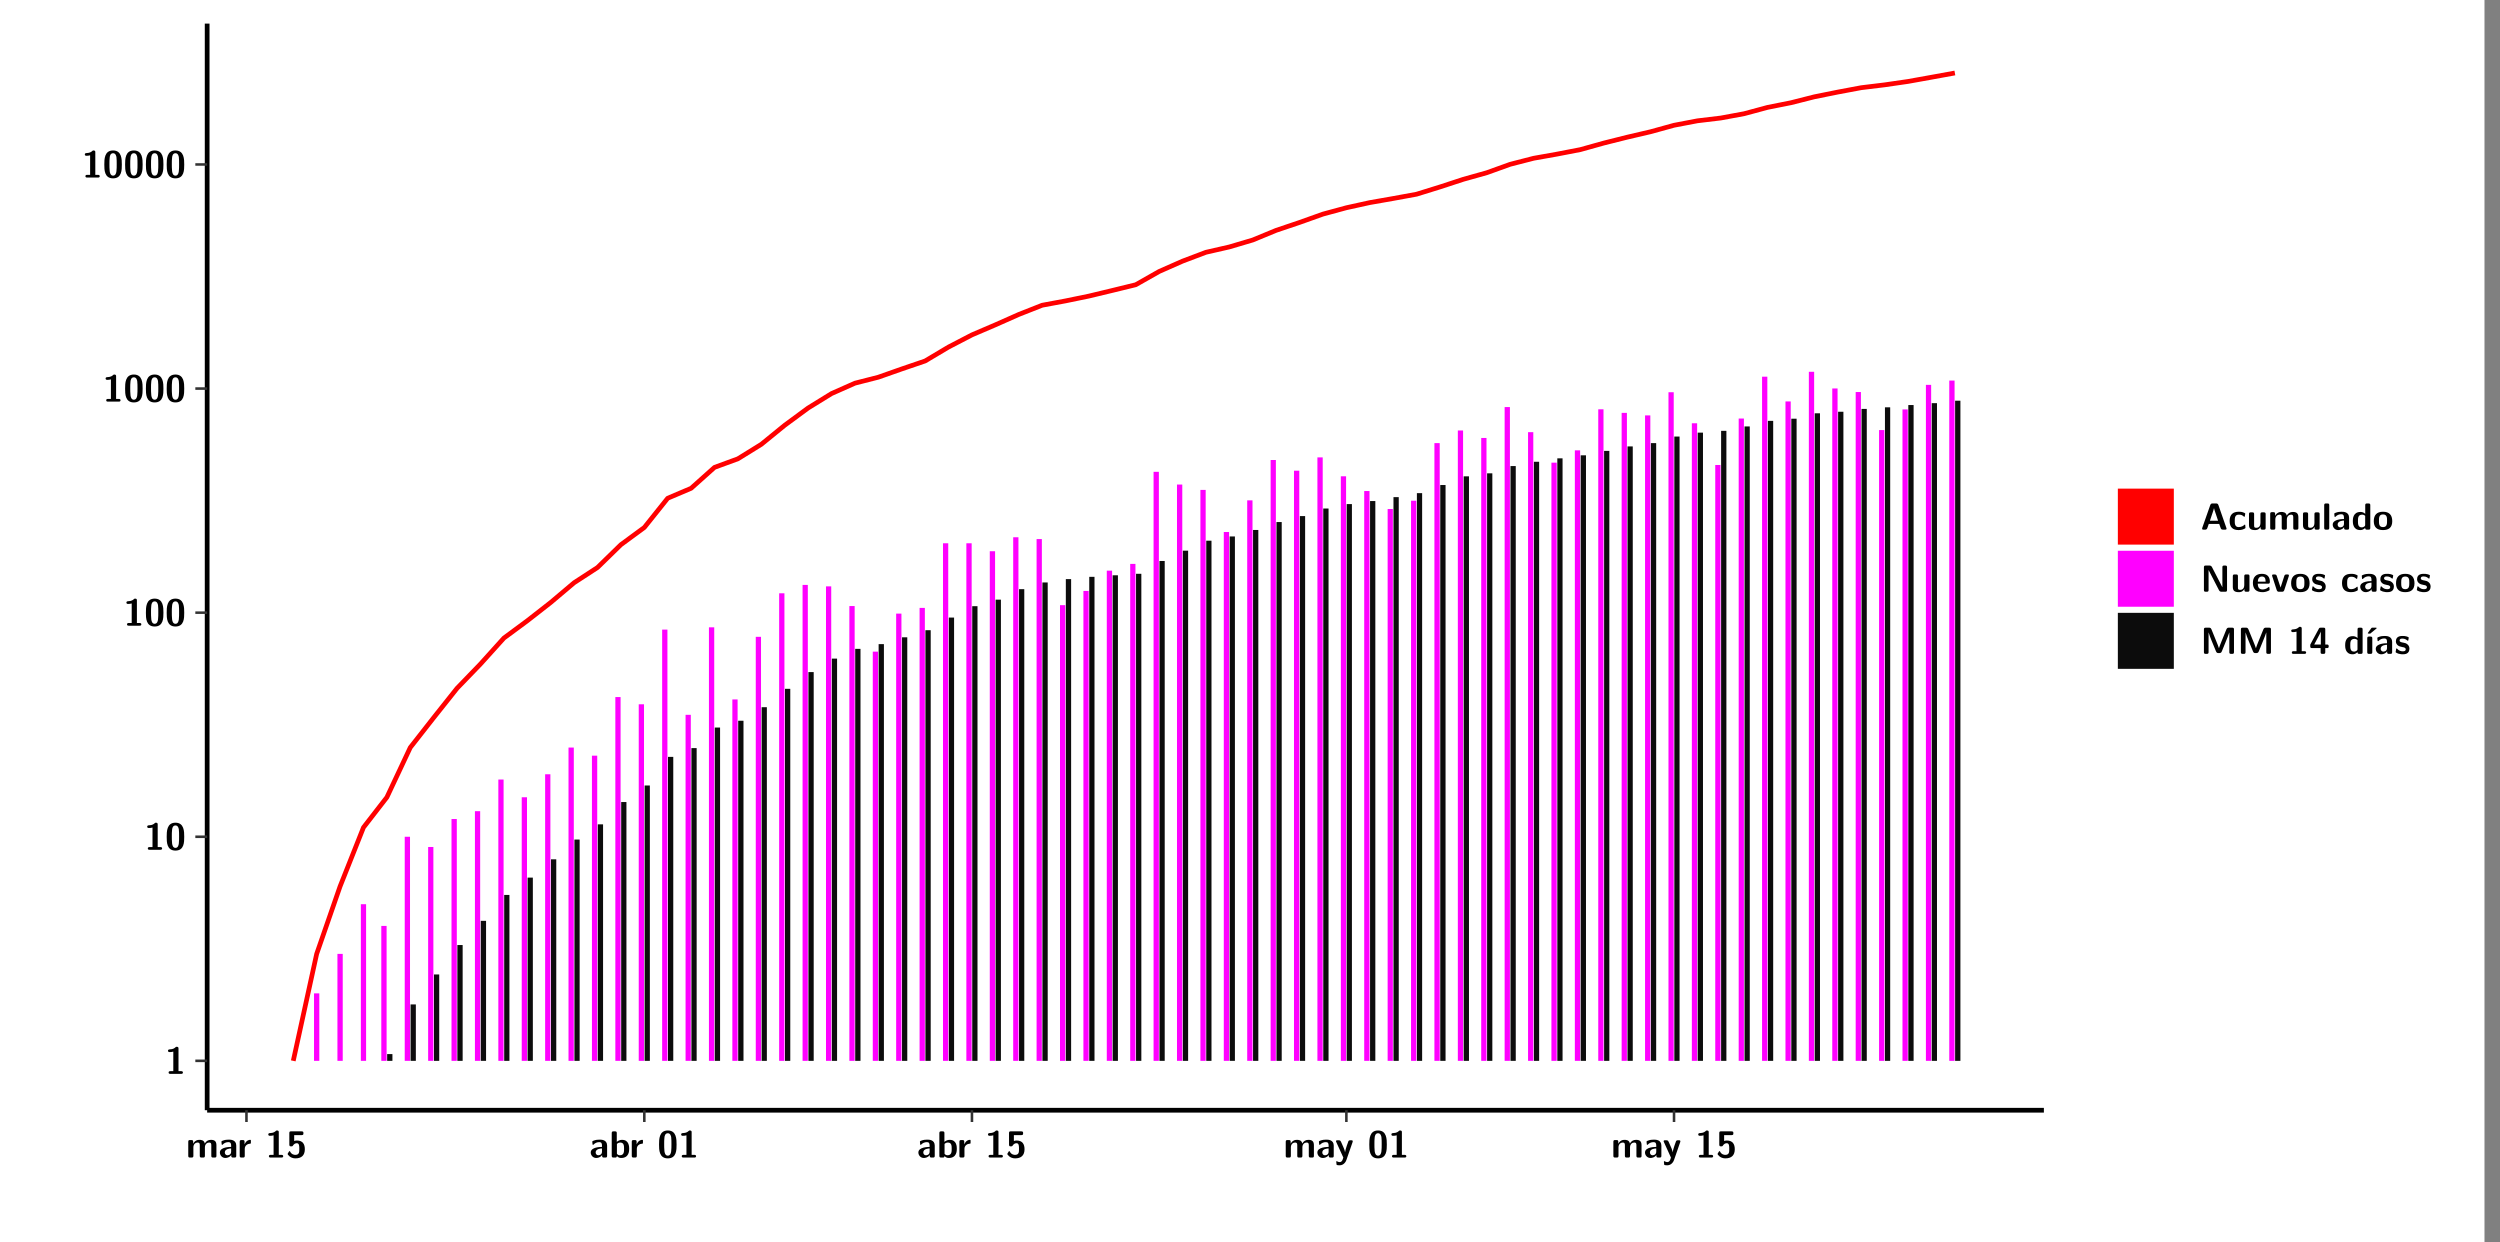 <?xml version="1.0" encoding="UTF-8"?>
<svg xmlns="http://www.w3.org/2000/svg" xmlns:xlink="http://www.w3.org/1999/xlink" width="579.653pt" height="288pt" viewBox="0 0 579.653 288" version="1.1">
<rect x="0" y="0" width="579.653" height="288" fill="#808080" stroke="none"/>
<defs>
<g>
<symbol overflow="visible" id="glyph0-0">
<path style="stroke:none;" d=""/>
</symbol>
<symbol overflow="visible" id="glyph0-1">
<path style="stroke:none;" d="M 3.109 -5.859 C 3.109 -6.016 3.109 -6.281 2.719 -6.281 C 2.547 -6.281 2.516 -6.266 2.406 -6.156 C 2.25 -6.016 1.922 -5.688 1.047 -5.672 C 0.891 -5.672 0.672 -5.609 0.672 -5.359 C 0.672 -5.047 0.969 -5.047 1.094 -5.047 C 1.344 -5.047 1.656 -5.078 1.906 -5.156 L 1.906 -0.625 L 1.234 -0.625 C 1.109 -0.625 0.812 -0.625 0.812 -0.312 C 0.812 0 1.109 0 1.234 0 L 3.719 0 C 3.828 0 4.141 0 4.141 -0.312 C 4.141 -0.625 3.828 -0.625 3.719 -0.625 L 3.109 -0.625 Z M 3.109 -5.859 "/>
</symbol>
<symbol overflow="visible" id="glyph0-2">
<path style="stroke:none;" d="M 4.438 -3 C 4.438 -4.203 4.438 -6.281 2.406 -6.281 C 0.375 -6.281 0.375 -4.219 0.375 -3 C 0.375 -1.812 0.375 0.188 2.406 0.188 C 4.438 0.188 4.438 -1.781 4.438 -3 Z M 2.406 -0.438 C 1.75 -0.438 1.656 -1.25 1.625 -1.484 C 1.562 -1.953 1.562 -2.766 1.562 -3.125 C 1.562 -3.641 1.562 -4.203 1.625 -4.641 C 1.641 -4.875 1.734 -5.641 2.406 -5.641 C 3.047 -5.641 3.156 -4.906 3.188 -4.734 C 3.25 -4.281 3.25 -3.594 3.25 -3.125 C 3.25 -2.625 3.25 -1.953 3.188 -1.469 C 3.156 -1.234 3.062 -0.438 2.406 -0.438 Z M 2.406 -0.438 "/>
</symbol>
<symbol overflow="visible" id="glyph0-3">
<path style="stroke:none;" d="M 7.062 -2.844 C 7.062 -3.75 6.672 -4.109 5.781 -4.109 C 5.156 -4.109 4.688 -3.828 4.359 -3.25 C 4.219 -4.078 3.484 -4.109 3.109 -4.109 C 2.938 -4.109 2.578 -4.109 2.188 -3.828 C 1.906 -3.625 1.734 -3.344 1.672 -3.203 L 1.672 -3.641 C 1.672 -3.922 1.609 -4.062 1.25 -4.062 L 0.953 -4.062 C 0.625 -4.062 0.531 -3.969 0.531 -3.641 L 0.531 -0.422 C 0.531 -0.109 0.625 0 0.953 0 L 1.297 0 C 1.625 0 1.719 -0.109 1.719 -0.422 L 1.719 -2.359 C 1.719 -3.141 2.25 -3.484 2.688 -3.484 C 3.109 -3.484 3.203 -3.297 3.203 -2.828 L 3.203 -0.422 C 3.203 -0.109 3.297 0 3.625 0 L 3.969 0 C 4.297 0 4.391 -0.109 4.391 -0.422 L 4.391 -2.359 C 4.391 -3.141 4.922 -3.484 5.359 -3.484 C 5.781 -3.484 5.875 -3.297 5.875 -2.828 L 5.875 -0.422 C 5.875 -0.109 5.969 0 6.297 0 L 6.641 0 C 6.984 0 7.062 -0.109 7.062 -0.422 Z M 7.062 -2.844 "/>
</symbol>
<symbol overflow="visible" id="glyph0-4">
<path style="stroke:none;" d="M 4.062 -2.766 C 4.062 -4.156 2.734 -4.156 2.297 -4.156 C 1.891 -4.156 1.453 -4.125 0.859 -3.891 C 0.672 -3.797 0.625 -3.781 0.625 -3.688 C 0.625 -3.625 0.688 -3.109 0.688 -3.047 C 0.703 -2.984 0.75 -2.938 0.812 -2.938 C 0.844 -2.938 0.875 -2.969 0.906 -3 C 1.281 -3.391 1.719 -3.578 2.266 -3.578 C 2.734 -3.578 2.875 -3.297 2.875 -2.781 L 2.875 -2.469 C 2.562 -2.469 0.266 -2.453 0.266 -1.172 C 0.266 -0.547 0.766 0.094 1.531 0.094 C 1.828 0.094 2.484 0.016 2.906 -0.594 L 2.906 -0.422 C 2.906 -0.141 2.969 0 3.328 0 L 3.641 0 C 3.984 0 4.062 -0.109 4.062 -0.422 Z M 2.875 -1.344 C 2.875 -0.531 2.047 -0.531 2.016 -0.531 C 1.641 -0.531 1.406 -0.844 1.406 -1.188 C 1.406 -2.047 2.625 -2.109 2.875 -2.109 Z M 2.875 -1.344 "/>
</symbol>
<symbol overflow="visible" id="glyph0-5">
<path style="stroke:none;" d="M 1.703 -2.016 C 1.703 -2.844 2.391 -3.188 2.938 -3.219 C 3.109 -3.234 3.125 -3.234 3.125 -3.469 L 3.125 -3.875 C 3.125 -4.047 3.125 -4.109 2.969 -4.109 C 2.719 -4.109 2.078 -4.031 1.672 -3.078 L 1.656 -3.078 L 1.656 -3.641 C 1.656 -3.922 1.594 -4.062 1.234 -4.062 L 0.953 -4.062 C 0.641 -4.062 0.531 -3.969 0.531 -3.641 L 0.531 -0.422 C 0.531 -0.109 0.625 0 0.953 0 L 1.281 0 C 1.609 0 1.703 -0.109 1.703 -0.422 Z M 1.703 -2.016 "/>
</symbol>
<symbol overflow="visible" id="glyph0-6">
<path style="stroke:none;" d="M 1.859 -5.203 L 3.578 -5.203 C 4 -5.203 4 -5.406 4 -5.641 C 4 -5.875 4 -6.078 3.578 -6.078 L 1.141 -6.078 C 0.875 -6.078 0.734 -6.031 0.734 -5.688 L 0.734 -3 C 0.734 -2.609 0.922 -2.594 1.172 -2.594 C 1.391 -2.594 1.469 -2.594 1.594 -2.812 C 1.812 -3.141 2.109 -3.328 2.469 -3.328 C 3.047 -3.328 3.047 -2.656 3.047 -1.969 C 3.047 -1.297 3.047 -0.625 2.125 -0.625 C 1.844 -0.625 1.25 -0.703 0.906 -1.406 C 0.875 -1.453 0.844 -1.5 0.781 -1.5 C 0.719 -1.5 0.703 -1.469 0.656 -1.391 C 0.531 -1.188 0.328 -0.891 0.328 -0.828 C 0.328 -0.75 0.891 0.188 2.141 0.188 C 3.562 0.188 4.328 -0.516 4.328 -1.938 C 4.328 -3.094 3.844 -3.953 2.5 -3.953 C 2.281 -3.953 2.078 -3.922 1.859 -3.844 Z M 1.859 -5.203 "/>
</symbol>
<symbol overflow="visible" id="glyph0-7">
<path style="stroke:none;" d="M 1.703 -5.656 C 1.703 -5.938 1.641 -6.078 1.281 -6.078 L 0.953 -6.078 C 0.641 -6.078 0.531 -5.984 0.531 -5.656 L 0.531 -0.422 C 0.531 -0.109 0.625 0 0.953 0 L 1.312 0 C 1.453 0 1.719 0 1.734 -0.344 C 2.125 0.094 2.578 0.094 2.719 0.094 C 4.578 0.094 4.578 -1.594 4.578 -2.031 C 4.578 -2.453 4.578 -4.109 2.938 -4.109 C 2.219 -4.109 1.781 -3.703 1.703 -3.625 Z M 1.734 -3.172 C 1.844 -3.281 2.109 -3.484 2.5 -3.484 C 3.391 -3.484 3.391 -2.672 3.391 -2.016 C 3.391 -1.375 3.391 -0.531 2.406 -0.531 C 2.047 -0.531 1.828 -0.75 1.734 -0.875 Z M 1.734 -3.172 "/>
</symbol>
<symbol overflow="visible" id="glyph0-8">
<path style="stroke:none;" d="M 4.109 -3.609 C 4.141 -3.719 4.141 -3.734 4.141 -3.781 C 4.141 -4.016 3.906 -4.016 3.797 -4.016 L 3.609 -4.016 C 3.469 -4.016 3.266 -4.016 3.141 -3.812 C 3.109 -3.766 2.406 -1.828 2.359 -1.25 L 2.344 -1.25 C 2.312 -1.672 1.953 -2.484 1.562 -3.328 C 1.328 -3.891 1.266 -4.016 0.828 -4.016 L 0.594 -4.016 C 0.469 -4.016 0.25 -4.016 0.25 -3.781 C 0.25 -3.75 0.281 -3.688 0.297 -3.641 L 1.953 0 C 1.891 0.188 1.859 0.281 1.828 0.375 C 1.734 0.656 1.578 1.047 1.109 1.047 C 0.812 1.047 0.609 0.922 0.516 0.875 C 0.469 0.844 0.453 0.828 0.422 0.828 C 0.391 0.828 0.312 0.859 0.312 0.969 C 0.312 1.031 0.375 1.641 0.391 1.672 C 0.469 1.781 0.953 1.797 1.094 1.797 C 2.172 1.797 2.609 0.766 2.672 0.547 Z M 4.109 -3.609 "/>
</symbol>
<symbol overflow="visible" id="glyph0-9">
<path style="stroke:none;" d="M 4.156 -5.703 C 4.031 -6.078 3.766 -6.078 3.594 -6.078 L 2.828 -6.078 C 2.641 -6.078 2.391 -6.078 2.266 -5.703 L 0.406 -0.406 C 0.375 -0.297 0.375 -0.281 0.375 -0.234 C 0.375 0 0.594 0 0.703 0 L 1.031 0 C 1.188 0 1.453 0 1.578 -0.344 L 1.922 -1.328 L 4.344 -1.328 L 4.641 -0.484 C 4.75 -0.172 4.812 0 5.234 0 L 5.703 0 C 5.828 0 6.047 0 6.047 -0.234 C 6.047 -0.281 6.047 -0.297 6 -0.406 Z M 2.812 -3.938 C 2.938 -4.328 3.062 -4.656 3.125 -4.969 L 3.141 -4.969 C 3.188 -4.766 3.188 -4.75 3.25 -4.547 L 4.078 -2.078 L 2.188 -2.078 Z M 2.812 -3.938 "/>
</symbol>
<symbol overflow="visible" id="glyph0-10">
<path style="stroke:none;" d="M 4 -0.438 C 4 -0.531 3.969 -0.938 3.953 -1.047 C 3.953 -1.078 3.938 -1.172 3.844 -1.172 C 3.812 -1.172 3.797 -1.172 3.703 -1.078 C 3.562 -0.953 3.141 -0.594 2.422 -0.594 C 1.516 -0.594 1.516 -1.469 1.516 -2.031 C 1.516 -2.75 1.562 -3.484 2.453 -3.484 C 3.031 -3.484 3.266 -3.344 3.578 -3.078 C 3.688 -2.984 3.703 -2.984 3.734 -2.984 C 3.828 -2.984 3.844 -3.062 3.844 -3.094 C 3.859 -3.172 3.953 -3.656 3.953 -3.703 C 3.953 -3.781 3.891 -3.812 3.75 -3.891 C 3.328 -4.078 3.062 -4.156 2.453 -4.156 C 1.141 -4.156 0.328 -3.547 0.328 -2.016 C 0.328 -0.562 1.078 0.094 2.406 0.094 C 2.641 0.094 3.172 0.094 3.75 -0.203 C 4 -0.344 4 -0.344 4 -0.438 Z M 4 -0.438 "/>
</symbol>
<symbol overflow="visible" id="glyph0-11">
<path style="stroke:none;" d="M 4.391 -3.594 C 4.391 -3.875 4.328 -4.016 3.969 -4.016 L 3.609 -4.016 C 3.281 -4.016 3.188 -3.906 3.188 -3.594 L 3.188 -1.516 C 3.188 -0.938 2.891 -0.438 2.266 -0.438 C 1.766 -0.438 1.719 -0.562 1.719 -1.031 L 1.719 -3.594 C 1.719 -3.875 1.656 -4.016 1.297 -4.016 L 0.953 -4.016 C 0.625 -4.016 0.531 -3.922 0.531 -3.594 L 0.531 -1.109 C 0.531 -0.172 1.031 0.094 1.953 0.094 C 2.188 0.094 2.812 0.094 3.219 -0.656 L 3.219 -0.422 C 3.219 -0.141 3.281 0 3.641 0 L 3.969 0 C 4.297 0 4.391 -0.109 4.391 -0.422 Z M 4.391 -3.594 "/>
</symbol>
<symbol overflow="visible" id="glyph0-12">
<path style="stroke:none;" d="M 1.703 -5.656 C 1.703 -5.938 1.641 -6.078 1.281 -6.078 L 0.953 -6.078 C 0.641 -6.078 0.531 -5.984 0.531 -5.656 L 0.531 -0.422 C 0.531 -0.109 0.625 0 0.953 0 L 1.281 0 C 1.609 0 1.703 -0.109 1.703 -0.422 Z M 1.703 -5.656 "/>
</symbol>
<symbol overflow="visible" id="glyph0-13">
<path style="stroke:none;" d="M 4.375 -5.656 C 4.375 -5.938 4.312 -6.078 3.953 -6.078 L 3.625 -6.078 C 3.297 -6.078 3.203 -5.969 3.203 -5.656 L 3.203 -3.672 C 2.812 -4.047 2.375 -4.109 2.109 -4.109 C 0.328 -4.109 0.328 -2.422 0.328 -2 C 0.328 -1.594 0.328 0.094 2.062 0.094 C 2.422 0.094 2.812 -0.016 3.188 -0.406 C 3.188 -0.094 3.297 0 3.609 0 L 3.953 0 C 4.281 0 4.375 -0.109 4.375 -0.422 Z M 3.188 -1.094 C 3.188 -0.953 3.188 -0.875 2.922 -0.688 C 2.703 -0.547 2.5 -0.531 2.406 -0.531 C 1.516 -0.531 1.516 -1.344 1.516 -2 C 1.516 -2.656 1.516 -3.484 2.5 -3.484 C 2.75 -3.484 2.984 -3.391 3.188 -3.203 Z M 3.188 -1.094 "/>
</symbol>
<symbol overflow="visible" id="glyph0-14">
<path style="stroke:none;" d="M 4.547 -1.969 C 4.547 -3.406 3.844 -4.156 2.406 -4.156 C 0.953 -4.156 0.266 -3.391 0.266 -1.969 C 0.266 -0.547 1.031 0.094 2.406 0.094 C 3.781 0.094 4.547 -0.531 4.547 -1.969 Z M 2.406 -0.594 C 1.469 -0.594 1.469 -1.375 1.469 -2.078 C 1.469 -2.75 1.469 -3.531 2.406 -3.531 C 3.344 -3.531 3.344 -2.766 3.344 -2.078 C 3.344 -1.391 3.344 -0.594 2.406 -0.594 Z M 2.406 -0.594 "/>
</symbol>
<symbol overflow="visible" id="glyph0-15">
<path style="stroke:none;" d="M 2.656 -5.734 C 2.469 -6.078 2.203 -6.078 2.031 -6.078 L 1.219 -6.078 C 0.906 -6.078 0.797 -5.984 0.797 -5.656 L 0.797 -0.422 C 0.797 -0.109 0.891 0 1.219 0 L 1.453 0 C 1.781 0 1.875 -0.109 1.875 -0.422 L 1.875 -5.016 L 1.891 -5.016 L 4.297 -0.344 C 4.484 0 4.75 0 4.922 0 L 5.734 0 C 6.062 0 6.156 -0.109 6.156 -0.422 L 6.156 -5.656 C 6.156 -5.938 6.094 -6.078 5.734 -6.078 L 5.5 -6.078 C 5.156 -6.078 5.078 -5.969 5.078 -5.656 L 5.078 -1.062 L 5.062 -1.062 Z M 2.656 -5.734 "/>
</symbol>
<symbol overflow="visible" id="glyph0-16">
<path style="stroke:none;" d="M 3.781 -1.875 C 3.984 -1.875 4.203 -1.891 4.203 -2.281 C 4.203 -3.406 3.672 -4.156 2.359 -4.156 C 0.969 -4.156 0.266 -3.375 0.266 -2.047 C 0.266 -0.609 1.109 0.094 2.484 0.094 C 2.812 0.094 3.312 0.047 3.891 -0.234 C 4.078 -0.328 4.141 -0.359 4.141 -0.469 C 4.141 -0.531 4.125 -0.781 4.109 -0.844 C 4.078 -1.125 4.062 -1.125 3.984 -1.125 C 3.953 -1.125 3.938 -1.125 3.844 -1.047 C 3.328 -0.594 2.797 -0.531 2.516 -0.531 C 1.531 -0.531 1.422 -1.312 1.391 -1.875 Z M 1.406 -2.344 C 1.422 -2.875 1.609 -3.531 2.359 -3.531 C 3.062 -3.531 3.203 -3.031 3.219 -2.344 Z M 1.406 -2.344 "/>
</symbol>
<symbol overflow="visible" id="glyph0-17">
<path style="stroke:none;" d="M 4.109 -3.609 C 4.141 -3.719 4.141 -3.75 4.141 -3.766 C 4.141 -4.016 3.922 -4.016 3.797 -4.016 L 3.609 -4.016 C 3.25 -4.016 3.141 -3.891 3.062 -3.641 L 2.203 -0.984 L 1.328 -3.641 C 1.266 -3.828 1.203 -4.016 0.781 -4.016 L 0.578 -4.016 C 0.453 -4.016 0.234 -4.016 0.234 -3.766 C 0.234 -3.75 0.234 -3.719 0.266 -3.609 L 1.312 -0.375 C 1.438 0 1.703 0 1.859 0 L 2.5 0 C 2.672 0 2.938 0 3.062 -0.375 Z M 4.109 -3.609 "/>
</symbol>
<symbol overflow="visible" id="glyph0-18">
<path style="stroke:none;" d="M 3.469 -1.234 C 3.469 -1.734 3.203 -2.031 3.047 -2.172 C 2.703 -2.484 2.391 -2.547 2.031 -2.609 C 1.547 -2.703 1.188 -2.766 1.188 -3.109 C 1.188 -3.469 1.484 -3.547 1.828 -3.547 C 2.406 -3.547 2.719 -3.328 2.953 -3.125 C 3.047 -3.047 3.062 -3.047 3.094 -3.047 C 3.188 -3.047 3.203 -3.125 3.203 -3.156 C 3.219 -3.219 3.312 -3.719 3.312 -3.766 C 3.312 -3.906 2.844 -4.031 2.75 -4.062 C 2.406 -4.156 2.125 -4.156 1.891 -4.156 C 1.5 -4.156 0.328 -4.156 0.328 -2.906 C 0.328 -2.484 0.516 -2.219 0.75 -2 C 1.062 -1.734 1.406 -1.672 1.906 -1.562 C 2.156 -1.531 2.609 -1.453 2.609 -1.062 C 2.609 -0.656 2.266 -0.594 1.922 -0.594 C 1.531 -0.594 1.047 -0.703 0.625 -1.188 C 0.594 -1.234 0.562 -1.266 0.516 -1.266 C 0.422 -1.266 0.406 -1.188 0.391 -1.125 C 0.375 -1.016 0.266 -0.516 0.266 -0.422 C 0.266 -0.266 0.922 -0.062 0.922 -0.047 C 1.406 0.094 1.766 0.094 1.922 0.094 C 2.359 0.094 3.469 0.062 3.469 -1.234 Z M 3.469 -1.234 "/>
</symbol>
<symbol overflow="visible" id="glyph0-19">
<path style="stroke:none;" d="M 4.859 -2.859 C 4.688 -2.422 4.359 -1.609 4.281 -1.312 C 4.203 -1.625 3.844 -2.484 3.656 -2.953 L 2.531 -5.719 C 2.391 -6.078 2.109 -6.078 1.953 -6.078 L 1.219 -6.078 C 0.906 -6.078 0.797 -5.984 0.797 -5.656 L 0.797 -0.422 C 0.797 -0.109 0.891 0 1.219 0 L 1.453 0 C 1.781 0 1.875 -0.109 1.875 -0.422 L 1.875 -4.953 L 1.891 -4.953 C 1.984 -4.562 2.375 -3.578 2.578 -3.062 L 3.609 -0.562 C 3.766 -0.188 3.969 -0.188 4.266 -0.188 C 4.562 -0.188 4.781 -0.188 4.938 -0.562 L 6.062 -3.328 C 6.141 -3.531 6.625 -4.719 6.672 -4.953 L 6.688 -4.953 L 6.688 -0.422 C 6.688 -0.141 6.75 0 7.109 0 L 7.344 0 C 7.672 0 7.766 -0.109 7.766 -0.422 L 7.766 -5.656 C 7.766 -5.938 7.703 -6.078 7.344 -6.078 L 6.609 -6.078 C 6.391 -6.078 6.172 -6.062 6.016 -5.703 Z M 4.859 -2.859 "/>
</symbol>
<symbol overflow="visible" id="glyph0-20">
<path style="stroke:none;" d="M 0.344 -2.297 C 0.266 -2.172 0.266 -2.141 0.266 -1.984 L 0.266 -1.766 C 0.266 -1.484 0.328 -1.344 0.688 -1.344 L 2.672 -1.344 L 2.672 -0.422 C 2.672 -0.141 2.719 0 3.078 0 L 3.328 0 C 3.656 0 3.75 -0.109 3.75 -0.422 L 3.75 -1.344 L 4.125 -1.344 C 4.391 -1.344 4.547 -1.406 4.547 -1.75 C 4.547 -2.078 4.422 -2.172 4.125 -2.172 L 3.75 -2.172 L 3.75 -5.656 C 3.75 -5.984 3.656 -6.078 3.328 -6.078 L 2.688 -6.078 C 2.531 -6.078 2.391 -6.078 2.281 -5.875 Z M 1.188 -2.172 C 2.578 -4.75 2.672 -5.016 2.703 -5.156 L 2.719 -5.156 L 2.719 -2.172 Z M 1.188 -2.172 "/>
</symbol>
<symbol overflow="visible" id="glyph0-21">
<path style="stroke:none;" d="M 3.906 -5.844 C 3.953 -5.875 4 -5.922 4 -5.969 C 4 -6.078 3.906 -6.078 3.766 -6.078 L 3.047 -6.078 C 2.875 -6.078 2.859 -6.078 2.781 -5.984 L 2.031 -4.953 C 1.953 -4.859 1.953 -4.844 1.953 -4.828 C 1.953 -4.703 2.047 -4.703 2.188 -4.703 L 2.516 -4.703 Z M 3.906 -5.844 "/>
</symbol>
<symbol overflow="visible" id="glyph0-22">
<path style="stroke:none;" d="M 1.703 -3.594 C 1.703 -3.875 1.641 -4.016 1.281 -4.016 L 0.953 -4.016 C 0.641 -4.016 0.531 -3.922 0.531 -3.594 L 0.531 -0.422 C 0.531 -0.109 0.625 0 0.953 0 L 1.281 0 C 1.609 0 1.703 -0.109 1.703 -0.422 Z M 1.703 -3.594 "/>
</symbol>
</g>
<clipPath id="clip1">
  <path d="M 0 0 L 576.008 0 L 576.008 288 L 0 288 Z M 0 0 "/>
</clipPath>
<clipPath id="clip2">
  <path d="M 48.031 5.477 L 473.898 5.477 L 473.898 257.414 L 48.031 257.414 Z M 48.031 5.477 "/>
</clipPath>
</defs>
<g id="surface1">
<g clip-path="url(#clip1)" clip-rule="nonzero">
<path style="fill-rule:nonzero;fill:rgb(100%,100%,100%);fill-opacity:1;stroke-width:0.598;stroke-linecap:round;stroke-linejoin:round;stroke:rgb(100%,100%,100%);stroke-opacity:1;stroke-miterlimit:10;" d="M 0 0 L 0 288.004 L 576.008 288.004 L 576.008 0 Z M 0 0 " transform="matrix(1,0,0,-1,0,288)"/>
</g>
<g clip-path="url(#clip2)" clip-rule="nonzero">
<path style=" stroke:none;fill-rule:nonzero;fill:rgb(100%,100%,100%);fill-opacity:1;" d="M 48.031 257.414 L 48.031 5.477 L 473.898 5.477 L 473.898 257.414 Z M 48.031 257.414 "/>
</g>
<path style=" stroke:none;fill-rule:nonzero;fill:rgb(100%,0%,100%);fill-opacity:1;" d="M 72.809 245.969 L 72.809 230.324 L 74.035 230.324 L 74.035 245.969 Z M 72.809 245.969 "/>
<path style=" stroke:none;fill-rule:nonzero;fill:rgb(100%,0%,100%);fill-opacity:1;" d="M 78.238 245.969 L 78.238 221.168 L 79.465 221.168 L 79.465 245.969 Z M 78.238 245.969 "/>
<path style=" stroke:none;fill-rule:nonzero;fill:rgb(100%,0%,100%);fill-opacity:1;" d="M 83.668 245.969 L 83.668 209.652 L 84.883 209.652 L 84.883 245.969 Z M 83.668 245.969 "/>
<path style=" stroke:none;fill-rule:nonzero;fill:rgb(100%,0%,100%);fill-opacity:1;" d="M 88.41 245.969 L 88.41 214.684 L 89.637 214.684 L 89.637 245.969 Z M 88.41 245.969 "/>
<path style=" stroke:none;fill-rule:nonzero;fill:rgb(4.999%,4.999%,4.999%);fill-opacity:1;" d="M 89.766 245.969 L 89.766 244.402 L 90.988 244.402 L 90.988 245.969 Z M 89.766 245.969 "/>
<path style=" stroke:none;fill-rule:nonzero;fill:rgb(100%,0%,100%);fill-opacity:1;" d="M 93.84 245.969 L 93.84 194.012 L 95.066 194.012 L 95.066 245.969 Z M 93.84 245.969 "/>
<path style=" stroke:none;fill-rule:nonzero;fill:rgb(4.999%,4.999%,4.999%);fill-opacity:1;" d="M 95.195 245.969 L 95.195 232.887 L 96.418 232.887 L 96.418 245.969 Z M 95.195 245.969 "/>
<path style=" stroke:none;fill-rule:nonzero;fill:rgb(100%,0%,100%);fill-opacity:1;" d="M 99.27 245.969 L 99.27 196.383 L 100.484 196.383 L 100.484 245.969 Z M 99.27 245.969 "/>
<path style=" stroke:none;fill-rule:nonzero;fill:rgb(4.999%,4.999%,4.999%);fill-opacity:1;" d="M 100.625 245.969 L 100.625 225.941 L 101.84 225.941 L 101.84 245.969 Z M 100.625 245.969 "/>
<path style=" stroke:none;fill-rule:nonzero;fill:rgb(100%,0%,100%);fill-opacity:1;" d="M 104.688 245.969 L 104.688 189.898 L 105.914 189.898 L 105.914 245.969 Z M 104.688 245.969 "/>
<path style=" stroke:none;fill-rule:nonzero;fill:rgb(4.999%,4.999%,4.999%);fill-opacity:1;" d="M 106.043 245.969 L 106.043 219.117 L 107.27 219.117 L 107.27 245.969 Z M 106.043 245.969 "/>
<path style=" stroke:none;fill-rule:nonzero;fill:rgb(100%,0%,100%);fill-opacity:1;" d="M 110.117 245.969 L 110.117 188.082 L 111.332 188.082 L 111.332 245.969 Z M 110.117 245.969 "/>
<path style=" stroke:none;fill-rule:nonzero;fill:rgb(4.999%,4.999%,4.999%);fill-opacity:1;" d="M 111.473 245.969 L 111.473 213.508 L 112.699 213.508 L 112.699 245.969 Z M 111.473 245.969 "/>
<path style=" stroke:none;fill-rule:nonzero;fill:rgb(100%,0%,100%);fill-opacity:1;" d="M 115.547 245.969 L 115.547 180.742 L 116.762 180.742 L 116.762 245.969 Z M 115.547 245.969 "/>
<path style=" stroke:none;fill-rule:nonzero;fill:rgb(4.999%,4.999%,4.999%);fill-opacity:1;" d="M 116.902 245.969 L 116.902 207.5 L 118.117 207.5 L 118.117 245.969 Z M 116.902 245.969 "/>
<path style=" stroke:none;fill-rule:nonzero;fill:rgb(100%,0%,100%);fill-opacity:1;" d="M 120.969 245.969 L 120.969 184.855 L 122.191 184.855 L 122.191 245.969 Z M 120.969 245.969 "/>
<path style=" stroke:none;fill-rule:nonzero;fill:rgb(4.999%,4.999%,4.999%);fill-opacity:1;" d="M 122.324 245.969 L 122.324 203.484 L 123.547 203.484 L 123.547 245.969 Z M 122.324 245.969 "/>
<path style=" stroke:none;fill-rule:nonzero;fill:rgb(100%,0%,100%);fill-opacity:1;" d="M 126.398 245.969 L 126.398 179.523 L 127.613 179.523 L 127.613 245.969 Z M 126.398 245.969 "/>
<path style=" stroke:none;fill-rule:nonzero;fill:rgb(4.999%,4.999%,4.999%);fill-opacity:1;" d="M 127.754 245.969 L 127.754 199.242 L 128.977 199.242 L 128.977 245.969 Z M 127.754 245.969 "/>
<path style=" stroke:none;fill-rule:nonzero;fill:rgb(100%,0%,100%);fill-opacity:1;" d="M 131.816 245.969 L 131.816 173.328 L 133.043 173.328 L 133.043 245.969 Z M 131.816 245.969 "/>
<path style=" stroke:none;fill-rule:nonzero;fill:rgb(4.999%,4.999%,4.999%);fill-opacity:1;" d="M 133.184 245.969 L 133.184 194.66 L 134.398 194.66 L 134.398 245.969 Z M 133.184 245.969 "/>
<path style=" stroke:none;fill-rule:nonzero;fill:rgb(100%,0%,100%);fill-opacity:1;" d="M 137.246 245.969 L 137.246 175.211 L 138.473 175.211 L 138.473 245.969 Z M 137.246 245.969 "/>
<path style=" stroke:none;fill-rule:nonzero;fill:rgb(4.999%,4.999%,4.999%);fill-opacity:1;" d="M 138.602 245.969 L 138.602 191.133 L 139.828 191.133 L 139.828 245.969 Z M 138.602 245.969 "/>
<path style=" stroke:none;fill-rule:nonzero;fill:rgb(100%,0%,100%);fill-opacity:1;" d="M 142.676 245.969 L 142.676 161.621 L 143.891 161.621 L 143.891 245.969 Z M 142.676 245.969 "/>
<path style=" stroke:none;fill-rule:nonzero;fill:rgb(4.999%,4.999%,4.999%);fill-opacity:1;" d="M 144.031 245.969 L 144.031 185.961 L 145.246 185.961 L 145.246 245.969 Z M 144.031 245.969 "/>
<path style=" stroke:none;fill-rule:nonzero;fill:rgb(100%,0%,100%);fill-opacity:1;" d="M 148.098 245.969 L 148.098 163.297 L 149.32 163.297 L 149.32 245.969 Z M 148.098 245.969 "/>
<path style=" stroke:none;fill-rule:nonzero;fill:rgb(4.999%,4.999%,4.999%);fill-opacity:1;" d="M 149.461 245.969 L 149.461 182.125 L 150.676 182.125 L 150.676 245.969 Z M 149.461 245.969 "/>
<path style=" stroke:none;fill-rule:nonzero;fill:rgb(100%,0%,100%);fill-opacity:1;" d="M 153.527 245.969 L 153.527 145.98 L 154.75 145.98 L 154.75 245.969 Z M 153.527 245.969 "/>
<path style=" stroke:none;fill-rule:nonzero;fill:rgb(4.999%,4.999%,4.999%);fill-opacity:1;" d="M 154.883 245.969 L 154.883 175.492 L 156.105 175.492 L 156.105 245.969 Z M 154.883 245.969 "/>
<path style=" stroke:none;fill-rule:nonzero;fill:rgb(100%,0%,100%);fill-opacity:1;" d="M 158.957 245.969 L 158.957 165.738 L 160.172 165.738 L 160.172 245.969 Z M 158.957 245.969 "/>
<path style=" stroke:none;fill-rule:nonzero;fill:rgb(4.999%,4.999%,4.999%);fill-opacity:1;" d="M 160.312 245.969 L 160.312 173.457 L 161.527 173.457 L 161.527 245.969 Z M 160.312 245.969 "/>
<path style=" stroke:none;fill-rule:nonzero;fill:rgb(100%,0%,100%);fill-opacity:1;" d="M 164.375 245.969 L 164.375 145.453 L 165.602 145.453 L 165.602 245.969 Z M 164.375 245.969 "/>
<path style=" stroke:none;fill-rule:nonzero;fill:rgb(4.999%,4.999%,4.999%);fill-opacity:1;" d="M 165.73 245.969 L 165.73 168.688 L 166.957 168.688 L 166.957 245.969 Z M 165.73 245.969 "/>
<path style=" stroke:none;fill-rule:nonzero;fill:rgb(100%,0%,100%);fill-opacity:1;" d="M 169.805 245.969 L 169.805 162.172 L 171.02 162.172 L 171.02 245.969 Z M 169.805 245.969 "/>
<path style=" stroke:none;fill-rule:nonzero;fill:rgb(4.999%,4.999%,4.999%);fill-opacity:1;" d="M 171.16 245.969 L 171.16 167.113 L 172.387 167.113 L 172.387 245.969 Z M 171.16 245.969 "/>
<path style=" stroke:none;fill-rule:nonzero;fill:rgb(100%,0%,100%);fill-opacity:1;" d="M 175.234 245.969 L 175.234 147.656 L 176.449 147.656 L 176.449 245.969 Z M 175.234 245.969 "/>
<path style=" stroke:none;fill-rule:nonzero;fill:rgb(4.999%,4.999%,4.999%);fill-opacity:1;" d="M 176.59 245.969 L 176.59 163.973 L 177.805 163.973 L 177.805 245.969 Z M 176.59 245.969 "/>
<path style=" stroke:none;fill-rule:nonzero;fill:rgb(100%,0%,100%);fill-opacity:1;" d="M 180.656 245.969 L 180.656 137.562 L 181.879 137.562 L 181.879 245.969 Z M 180.656 245.969 "/>
<path style=" stroke:none;fill-rule:nonzero;fill:rgb(4.999%,4.999%,4.999%);fill-opacity:1;" d="M 182.012 245.969 L 182.012 159.711 L 183.234 159.711 L 183.234 245.969 Z M 182.012 245.969 "/>
<path style=" stroke:none;fill-rule:nonzero;fill:rgb(100%,0%,100%);fill-opacity:1;" d="M 186.086 245.969 L 186.086 135.621 L 187.301 135.621 L 187.301 245.969 Z M 186.086 245.969 "/>
<path style=" stroke:none;fill-rule:nonzero;fill:rgb(4.999%,4.999%,4.999%);fill-opacity:1;" d="M 187.441 245.969 L 187.441 155.832 L 188.664 155.832 L 188.664 245.969 Z M 187.441 245.969 "/>
<path style=" stroke:none;fill-rule:nonzero;fill:rgb(100%,0%,100%);fill-opacity:1;" d="M 191.516 245.969 L 191.516 135.957 L 192.73 135.957 L 192.73 245.969 Z M 191.516 245.969 "/>
<path style=" stroke:none;fill-rule:nonzero;fill:rgb(4.999%,4.999%,4.999%);fill-opacity:1;" d="M 192.871 245.969 L 192.871 152.707 L 194.086 152.707 L 194.086 245.969 Z M 192.871 245.969 "/>
<path style=" stroke:none;fill-rule:nonzero;fill:rgb(100%,0%,100%);fill-opacity:1;" d="M 196.934 245.969 L 196.934 140.52 L 198.16 140.52 L 198.16 245.969 Z M 196.934 245.969 "/>
<path style=" stroke:none;fill-rule:nonzero;fill:rgb(4.999%,4.999%,4.999%);fill-opacity:1;" d="M 198.289 245.969 L 198.289 150.445 L 199.516 150.445 L 199.516 245.969 Z M 198.289 245.969 "/>
<path style=" stroke:none;fill-rule:nonzero;fill:rgb(100%,0%,100%);fill-opacity:1;" d="M 202.363 245.969 L 202.363 151.09 L 203.578 151.09 L 203.578 245.969 Z M 202.363 245.969 "/>
<path style=" stroke:none;fill-rule:nonzero;fill:rgb(4.999%,4.999%,4.999%);fill-opacity:1;" d="M 203.719 245.969 L 203.719 149.348 L 204.945 149.348 L 204.945 245.969 Z M 203.719 245.969 "/>
<path style=" stroke:none;fill-rule:nonzero;fill:rgb(100%,0%,100%);fill-opacity:1;" d="M 207.785 245.969 L 207.785 142.273 L 209.008 142.273 L 209.008 245.969 Z M 207.785 245.969 "/>
<path style=" stroke:none;fill-rule:nonzero;fill:rgb(4.999%,4.999%,4.999%);fill-opacity:1;" d="M 209.148 245.969 L 209.148 147.766 L 210.363 147.766 L 210.363 245.969 Z M 209.148 245.969 "/>
<path style=" stroke:none;fill-rule:nonzero;fill:rgb(100%,0%,100%);fill-opacity:1;" d="M 213.215 245.969 L 213.215 140.949 L 214.438 140.949 L 214.438 245.969 Z M 213.215 245.969 "/>
<path style=" stroke:none;fill-rule:nonzero;fill:rgb(4.999%,4.999%,4.999%);fill-opacity:1;" d="M 214.566 245.969 L 214.566 146.121 L 215.793 146.121 L 215.793 245.969 Z M 214.566 245.969 "/>
<path style=" stroke:none;fill-rule:nonzero;fill:rgb(100%,0%,100%);fill-opacity:1;" d="M 218.645 245.969 L 218.645 125.965 L 219.859 125.965 L 219.859 245.969 Z M 218.645 245.969 "/>
<path style=" stroke:none;fill-rule:nonzero;fill:rgb(4.999%,4.999%,4.999%);fill-opacity:1;" d="M 219.996 245.969 L 219.996 143.191 L 221.215 143.191 L 221.215 245.969 Z M 219.996 245.969 "/>
<path style=" stroke:none;fill-rule:nonzero;fill:rgb(100%,0%,100%);fill-opacity:1;" d="M 224.062 245.969 L 224.062 125.965 L 225.289 125.965 L 225.289 245.969 Z M 224.062 245.969 "/>
<path style=" stroke:none;fill-rule:nonzero;fill:rgb(4.999%,4.999%,4.999%);fill-opacity:1;" d="M 225.426 245.969 L 225.426 140.551 L 226.645 140.551 L 226.645 245.969 Z M 225.426 245.969 "/>
<path style=" stroke:none;fill-rule:nonzero;fill:rgb(100%,0%,100%);fill-opacity:1;" d="M 229.492 245.969 L 229.492 127.809 L 230.719 127.809 L 230.719 245.969 Z M 229.492 245.969 "/>
<path style=" stroke:none;fill-rule:nonzero;fill:rgb(4.999%,4.999%,4.999%);fill-opacity:1;" d="M 230.848 245.969 L 230.848 139.035 L 232.074 139.035 L 232.074 245.969 Z M 230.848 245.969 "/>
<path style=" stroke:none;fill-rule:nonzero;fill:rgb(100%,0%,100%);fill-opacity:1;" d="M 234.922 245.969 L 234.922 124.57 L 236.137 124.57 L 236.137 245.969 Z M 234.922 245.969 "/>
<path style=" stroke:none;fill-rule:nonzero;fill:rgb(4.999%,4.999%,4.999%);fill-opacity:1;" d="M 236.277 245.969 L 236.277 136.605 L 237.492 136.605 L 237.492 245.969 Z M 236.277 245.969 "/>
<path style=" stroke:none;fill-rule:nonzero;fill:rgb(100%,0%,100%);fill-opacity:1;" d="M 240.344 245.969 L 240.344 124.988 L 241.566 124.988 L 241.566 245.969 Z M 240.344 245.969 "/>
<path style=" stroke:none;fill-rule:nonzero;fill:rgb(4.999%,4.999%,4.999%);fill-opacity:1;" d="M 241.695 245.969 L 241.695 135.051 L 242.922 135.051 L 242.922 245.969 Z M 241.695 245.969 "/>
<path style=" stroke:none;fill-rule:nonzero;fill:rgb(100%,0%,100%);fill-opacity:1;" d="M 245.773 245.969 L 245.773 140.312 L 246.988 140.312 L 246.988 245.969 Z M 245.773 245.969 "/>
<path style=" stroke:none;fill-rule:nonzero;fill:rgb(4.999%,4.999%,4.999%);fill-opacity:1;" d="M 247.125 245.969 L 247.125 134.273 L 248.352 134.273 L 248.352 245.969 Z M 247.125 245.969 "/>
<path style=" stroke:none;fill-rule:nonzero;fill:rgb(100%,0%,100%);fill-opacity:1;" d="M 251.203 245.969 L 251.203 137.016 L 252.418 137.016 L 252.418 245.969 Z M 251.203 245.969 "/>
<path style=" stroke:none;fill-rule:nonzero;fill:rgb(4.999%,4.999%,4.999%);fill-opacity:1;" d="M 252.555 245.969 L 252.555 133.746 L 253.773 133.746 L 253.773 245.969 Z M 252.555 245.969 "/>
<path style=" stroke:none;fill-rule:nonzero;fill:rgb(100%,0%,100%);fill-opacity:1;" d="M 256.621 245.969 L 256.621 132.312 L 257.848 132.312 L 257.848 245.969 Z M 256.621 245.969 "/>
<path style=" stroke:none;fill-rule:nonzero;fill:rgb(4.999%,4.999%,4.999%);fill-opacity:1;" d="M 257.977 245.969 L 257.977 133.387 L 259.203 133.387 L 259.203 245.969 Z M 257.977 245.969 "/>
<path style=" stroke:none;fill-rule:nonzero;fill:rgb(100%,0%,100%);fill-opacity:1;" d="M 262.051 245.969 L 262.051 130.746 L 263.266 130.746 L 263.266 245.969 Z M 262.051 245.969 "/>
<path style=" stroke:none;fill-rule:nonzero;fill:rgb(4.999%,4.999%,4.999%);fill-opacity:1;" d="M 263.406 245.969 L 263.406 133.039 L 264.633 133.039 L 264.633 245.969 Z M 263.406 245.969 "/>
<path style=" stroke:none;fill-rule:nonzero;fill:rgb(100%,0%,100%);fill-opacity:1;" d="M 267.469 245.969 L 267.469 109.398 L 268.695 109.398 L 268.695 245.969 Z M 267.469 245.969 "/>
<path style=" stroke:none;fill-rule:nonzero;fill:rgb(4.999%,4.999%,4.999%);fill-opacity:1;" d="M 268.836 245.969 L 268.836 130.07 L 270.051 130.07 L 270.051 245.969 Z M 268.836 245.969 "/>
<path style=" stroke:none;fill-rule:nonzero;fill:rgb(100%,0%,100%);fill-opacity:1;" d="M 272.898 245.969 L 272.898 112.348 L 274.125 112.348 L 274.125 245.969 Z M 272.898 245.969 "/>
<path style=" stroke:none;fill-rule:nonzero;fill:rgb(4.999%,4.999%,4.999%);fill-opacity:1;" d="M 274.254 245.969 L 274.254 127.68 L 275.48 127.68 L 275.48 245.969 Z M 274.254 245.969 "/>
<path style=" stroke:none;fill-rule:nonzero;fill:rgb(100%,0%,100%);fill-opacity:1;" d="M 278.328 245.969 L 278.328 113.59 L 279.547 113.59 L 279.547 245.969 Z M 278.328 245.969 "/>
<path style=" stroke:none;fill-rule:nonzero;fill:rgb(4.999%,4.999%,4.999%);fill-opacity:1;" d="M 279.684 245.969 L 279.684 125.367 L 280.898 125.367 L 280.898 245.969 Z M 279.684 245.969 "/>
<path style=" stroke:none;fill-rule:nonzero;fill:rgb(100%,0%,100%);fill-opacity:1;" d="M 283.75 245.969 L 283.75 123.355 L 284.977 123.355 L 284.977 245.969 Z M 283.75 245.969 "/>
<path style=" stroke:none;fill-rule:nonzero;fill:rgb(4.999%,4.999%,4.999%);fill-opacity:1;" d="M 285.113 245.969 L 285.113 124.383 L 286.328 124.383 L 286.328 245.969 Z M 285.113 245.969 "/>
<path style=" stroke:none;fill-rule:nonzero;fill:rgb(100%,0%,100%);fill-opacity:1;" d="M 289.18 245.969 L 289.18 116.012 L 290.406 116.012 L 290.406 245.969 Z M 289.18 245.969 "/>
<path style=" stroke:none;fill-rule:nonzero;fill:rgb(4.999%,4.999%,4.999%);fill-opacity:1;" d="M 290.535 245.969 L 290.535 122.879 L 291.758 122.879 L 291.758 245.969 Z M 290.535 245.969 "/>
<path style=" stroke:none;fill-rule:nonzero;fill:rgb(100%,0%,100%);fill-opacity:1;" d="M 294.609 245.969 L 294.609 106.656 L 295.824 106.656 L 295.824 245.969 Z M 294.609 245.969 "/>
<path style=" stroke:none;fill-rule:nonzero;fill:rgb(4.999%,4.999%,4.999%);fill-opacity:1;" d="M 295.965 245.969 L 295.965 121.043 L 297.18 121.043 L 297.18 245.969 Z M 295.965 245.969 "/>
<path style=" stroke:none;fill-rule:nonzero;fill:rgb(100%,0%,100%);fill-opacity:1;" d="M 300.027 245.969 L 300.027 109.137 L 301.254 109.137 L 301.254 245.969 Z M 300.027 245.969 "/>
<path style=" stroke:none;fill-rule:nonzero;fill:rgb(4.999%,4.999%,4.999%);fill-opacity:1;" d="M 301.395 245.969 L 301.395 119.66 L 302.609 119.66 L 302.609 245.969 Z M 301.395 245.969 "/>
<path style=" stroke:none;fill-rule:nonzero;fill:rgb(100%,0%,100%);fill-opacity:1;" d="M 305.457 245.969 L 305.457 106.051 L 306.684 106.051 L 306.684 245.969 Z M 305.457 245.969 "/>
<path style=" stroke:none;fill-rule:nonzero;fill:rgb(4.999%,4.999%,4.999%);fill-opacity:1;" d="M 306.812 245.969 L 306.812 117.906 L 308.039 117.906 L 308.039 245.969 Z M 306.812 245.969 "/>
<path style=" stroke:none;fill-rule:nonzero;fill:rgb(100%,0%,100%);fill-opacity:1;" d="M 310.887 245.969 L 310.887 110.434 L 312.105 110.434 L 312.105 245.969 Z M 310.887 245.969 "/>
<path style=" stroke:none;fill-rule:nonzero;fill:rgb(4.999%,4.999%,4.999%);fill-opacity:1;" d="M 312.242 245.969 L 312.242 116.879 L 313.457 116.879 L 313.457 245.969 Z M 312.242 245.969 "/>
<path style=" stroke:none;fill-rule:nonzero;fill:rgb(100%,0%,100%);fill-opacity:1;" d="M 316.309 245.969 L 316.309 113.852 L 317.535 113.852 L 317.535 245.969 Z M 316.309 245.969 "/>
<path style=" stroke:none;fill-rule:nonzero;fill:rgb(4.999%,4.999%,4.999%);fill-opacity:1;" d="M 317.664 245.969 L 317.664 116.172 L 318.887 116.172 L 318.887 245.969 Z M 317.664 245.969 "/>
<path style=" stroke:none;fill-rule:nonzero;fill:rgb(100%,0%,100%);fill-opacity:1;" d="M 321.738 245.969 L 321.738 118.023 L 322.953 118.023 L 322.953 245.969 Z M 321.738 245.969 "/>
<path style=" stroke:none;fill-rule:nonzero;fill:rgb(4.999%,4.999%,4.999%);fill-opacity:1;" d="M 323.094 245.969 L 323.094 115.266 L 324.316 115.266 L 324.316 245.969 Z M 323.094 245.969 "/>
<path style=" stroke:none;fill-rule:nonzero;fill:rgb(100%,0%,100%);fill-opacity:1;" d="M 327.168 245.969 L 327.168 116.094 L 328.383 116.094 L 328.383 245.969 Z M 327.168 245.969 "/>
<path style=" stroke:none;fill-rule:nonzero;fill:rgb(4.999%,4.999%,4.999%);fill-opacity:1;" d="M 328.523 245.969 L 328.523 114.34 L 329.738 114.34 L 329.738 245.969 Z M 328.523 245.969 "/>
<path style=" stroke:none;fill-rule:nonzero;fill:rgb(100%,0%,100%);fill-opacity:1;" d="M 332.586 245.969 L 332.586 102.742 L 333.812 102.742 L 333.812 245.969 Z M 332.586 245.969 "/>
<path style=" stroke:none;fill-rule:nonzero;fill:rgb(4.999%,4.999%,4.999%);fill-opacity:1;" d="M 333.941 245.969 L 333.941 112.457 L 335.168 112.457 L 335.168 245.969 Z M 333.941 245.969 "/>
<path style=" stroke:none;fill-rule:nonzero;fill:rgb(100%,0%,100%);fill-opacity:1;" d="M 338.016 245.969 L 338.016 99.812 L 339.23 99.812 L 339.23 245.969 Z M 338.016 245.969 "/>
<path style=" stroke:none;fill-rule:nonzero;fill:rgb(4.999%,4.999%,4.999%);fill-opacity:1;" d="M 339.371 245.969 L 339.371 110.445 L 340.598 110.445 L 340.598 245.969 Z M 339.371 245.969 "/>
<path style=" stroke:none;fill-rule:nonzero;fill:rgb(100%,0%,100%);fill-opacity:1;" d="M 343.438 245.969 L 343.438 101.547 L 344.66 101.547 L 344.66 245.969 Z M 343.438 245.969 "/>
<path style=" stroke:none;fill-rule:nonzero;fill:rgb(4.999%,4.999%,4.999%);fill-opacity:1;" d="M 344.801 245.969 L 344.801 109.746 L 346.016 109.746 L 346.016 245.969 Z M 344.801 245.969 "/>
<path style=" stroke:none;fill-rule:nonzero;fill:rgb(100%,0%,100%);fill-opacity:1;" d="M 348.867 245.969 L 348.867 94.383 L 350.09 94.383 L 350.09 245.969 Z M 348.867 245.969 "/>
<path style=" stroke:none;fill-rule:nonzero;fill:rgb(4.999%,4.999%,4.999%);fill-opacity:1;" d="M 350.223 245.969 L 350.223 108.062 L 351.445 108.062 L 351.445 245.969 Z M 350.223 245.969 "/>
<path style=" stroke:none;fill-rule:nonzero;fill:rgb(100%,0%,100%);fill-opacity:1;" d="M 354.297 245.969 L 354.297 100.203 L 355.512 100.203 L 355.512 245.969 Z M 354.297 245.969 "/>
<path style=" stroke:none;fill-rule:nonzero;fill:rgb(4.999%,4.999%,4.999%);fill-opacity:1;" d="M 355.652 245.969 L 355.652 107.066 L 356.867 107.066 L 356.867 245.969 Z M 355.652 245.969 "/>
<path style=" stroke:none;fill-rule:nonzero;fill:rgb(100%,0%,100%);fill-opacity:1;" d="M 359.715 245.969 L 359.715 107.273 L 360.941 107.273 L 360.941 245.969 Z M 359.715 245.969 "/>
<path style=" stroke:none;fill-rule:nonzero;fill:rgb(4.999%,4.999%,4.999%);fill-opacity:1;" d="M 361.082 245.969 L 361.082 106.27 L 362.297 106.27 L 362.297 245.969 Z M 361.082 245.969 "/>
<path style=" stroke:none;fill-rule:nonzero;fill:rgb(100%,0%,100%);fill-opacity:1;" d="M 365.145 245.969 L 365.145 104.418 L 366.371 104.418 L 366.371 245.969 Z M 365.145 245.969 "/>
<path style=" stroke:none;fill-rule:nonzero;fill:rgb(4.999%,4.999%,4.999%);fill-opacity:1;" d="M 366.5 245.969 L 366.5 105.57 L 367.727 105.57 L 367.727 245.969 Z M 366.5 245.969 "/>
<path style=" stroke:none;fill-rule:nonzero;fill:rgb(100%,0%,100%);fill-opacity:1;" d="M 370.574 245.969 L 370.574 94.902 L 371.789 94.902 L 371.789 245.969 Z M 370.574 245.969 "/>
<path style=" stroke:none;fill-rule:nonzero;fill:rgb(4.999%,4.999%,4.999%);fill-opacity:1;" d="M 371.93 245.969 L 371.93 104.547 L 373.145 104.547 L 373.145 245.969 Z M 371.93 245.969 "/>
<path style=" stroke:none;fill-rule:nonzero;fill:rgb(100%,0%,100%);fill-opacity:1;" d="M 375.996 245.969 L 375.996 95.73 L 377.219 95.73 L 377.219 245.969 Z M 375.996 245.969 "/>
<path style=" stroke:none;fill-rule:nonzero;fill:rgb(4.999%,4.999%,4.999%);fill-opacity:1;" d="M 377.352 245.969 L 377.352 103.508 L 378.574 103.508 L 378.574 245.969 Z M 377.352 245.969 "/>
<path style=" stroke:none;fill-rule:nonzero;fill:rgb(100%,0%,100%);fill-opacity:1;" d="M 381.426 245.969 L 381.426 96.316 L 382.648 96.316 L 382.648 245.969 Z M 381.426 245.969 "/>
<path style=" stroke:none;fill-rule:nonzero;fill:rgb(4.999%,4.999%,4.999%);fill-opacity:1;" d="M 382.781 245.969 L 382.781 102.742 L 384.004 102.742 L 384.004 245.969 Z M 382.781 245.969 "/>
<path style=" stroke:none;fill-rule:nonzero;fill:rgb(100%,0%,100%);fill-opacity:1;" d="M 386.855 245.969 L 386.855 90.945 L 388.07 90.945 L 388.07 245.969 Z M 386.855 245.969 "/>
<path style=" stroke:none;fill-rule:nonzero;fill:rgb(4.999%,4.999%,4.999%);fill-opacity:1;" d="M 388.211 245.969 L 388.211 101.219 L 389.426 101.219 L 389.426 245.969 Z M 388.211 245.969 "/>
<path style=" stroke:none;fill-rule:nonzero;fill:rgb(100%,0%,100%);fill-opacity:1;" d="M 392.273 245.969 L 392.273 98.141 L 393.5 98.141 L 393.5 245.969 Z M 392.273 245.969 "/>
<path style=" stroke:none;fill-rule:nonzero;fill:rgb(4.999%,4.999%,4.999%);fill-opacity:1;" d="M 393.629 245.969 L 393.629 100.312 L 394.855 100.312 L 394.855 245.969 Z M 393.629 245.969 "/>
<path style=" stroke:none;fill-rule:nonzero;fill:rgb(100%,0%,100%);fill-opacity:1;" d="M 397.703 245.969 L 397.703 107.812 L 398.918 107.812 L 398.918 245.969 Z M 397.703 245.969 "/>
<path style=" stroke:none;fill-rule:nonzero;fill:rgb(4.999%,4.999%,4.999%);fill-opacity:1;" d="M 399.059 245.969 L 399.059 99.895 L 400.285 99.895 L 400.285 245.969 Z M 399.059 245.969 "/>
<path style=" stroke:none;fill-rule:nonzero;fill:rgb(100%,0%,100%);fill-opacity:1;" d="M 403.133 245.969 L 403.133 97.043 L 404.348 97.043 L 404.348 245.969 Z M 403.133 245.969 "/>
<path style=" stroke:none;fill-rule:nonzero;fill:rgb(4.999%,4.999%,4.999%);fill-opacity:1;" d="M 404.488 245.969 L 404.488 98.875 L 405.703 98.875 L 405.703 245.969 Z M 404.488 245.969 "/>
<path style=" stroke:none;fill-rule:nonzero;fill:rgb(100%,0%,100%);fill-opacity:1;" d="M 408.555 245.969 L 408.555 87.34 L 409.777 87.34 L 409.777 245.969 Z M 408.555 245.969 "/>
<path style=" stroke:none;fill-rule:nonzero;fill:rgb(4.999%,4.999%,4.999%);fill-opacity:1;" d="M 409.906 245.969 L 409.906 97.582 L 411.133 97.582 L 411.133 245.969 Z M 409.906 245.969 "/>
<path style=" stroke:none;fill-rule:nonzero;fill:rgb(100%,0%,100%);fill-opacity:1;" d="M 413.984 245.969 L 413.984 93.078 L 415.199 93.078 L 415.199 245.969 Z M 413.984 245.969 "/>
<path style=" stroke:none;fill-rule:nonzero;fill:rgb(4.999%,4.999%,4.999%);fill-opacity:1;" d="M 415.336 245.969 L 415.336 97.082 L 416.562 97.082 L 416.562 245.969 Z M 415.336 245.969 "/>
<path style=" stroke:none;fill-rule:nonzero;fill:rgb(100%,0%,100%);fill-opacity:1;" d="M 419.402 245.969 L 419.402 86.203 L 420.629 86.203 L 420.629 245.969 Z M 419.402 245.969 "/>
<path style=" stroke:none;fill-rule:nonzero;fill:rgb(4.999%,4.999%,4.999%);fill-opacity:1;" d="M 420.766 245.969 L 420.766 95.828 L 421.984 95.828 L 421.984 245.969 Z M 420.766 245.969 "/>
<path style=" stroke:none;fill-rule:nonzero;fill:rgb(100%,0%,100%);fill-opacity:1;" d="M 424.832 245.969 L 424.832 90.07 L 426.059 90.07 L 426.059 245.969 Z M 424.832 245.969 "/>
<path style=" stroke:none;fill-rule:nonzero;fill:rgb(4.999%,4.999%,4.999%);fill-opacity:1;" d="M 426.188 245.969 L 426.188 95.469 L 427.414 95.469 L 427.414 245.969 Z M 426.188 245.969 "/>
<path style=" stroke:none;fill-rule:nonzero;fill:rgb(100%,0%,100%);fill-opacity:1;" d="M 430.262 245.969 L 430.262 90.898 L 431.477 90.898 L 431.477 245.969 Z M 430.262 245.969 "/>
<path style=" stroke:none;fill-rule:nonzero;fill:rgb(4.999%,4.999%,4.999%);fill-opacity:1;" d="M 431.617 245.969 L 431.617 94.812 L 432.832 94.812 L 432.832 245.969 Z M 431.617 245.969 "/>
<path style=" stroke:none;fill-rule:nonzero;fill:rgb(100%,0%,100%);fill-opacity:1;" d="M 435.684 245.969 L 435.684 99.715 L 436.906 99.715 L 436.906 245.969 Z M 435.684 245.969 "/>
<path style=" stroke:none;fill-rule:nonzero;fill:rgb(4.999%,4.999%,4.999%);fill-opacity:1;" d="M 437.047 245.969 L 437.047 94.441 L 438.262 94.441 L 438.262 245.969 Z M 437.047 245.969 "/>
<path style=" stroke:none;fill-rule:nonzero;fill:rgb(100%,0%,100%);fill-opacity:1;" d="M 441.113 245.969 L 441.113 94.93 L 442.336 94.93 L 442.336 245.969 Z M 441.113 245.969 "/>
<path style=" stroke:none;fill-rule:nonzero;fill:rgb(4.999%,4.999%,4.999%);fill-opacity:1;" d="M 442.465 245.969 L 442.465 93.914 L 443.691 93.914 L 443.691 245.969 Z M 442.465 245.969 "/>
<path style=" stroke:none;fill-rule:nonzero;fill:rgb(100%,0%,100%);fill-opacity:1;" d="M 446.543 245.969 L 446.543 89.234 L 447.758 89.234 L 447.758 245.969 Z M 446.543 245.969 "/>
<path style=" stroke:none;fill-rule:nonzero;fill:rgb(4.999%,4.999%,4.999%);fill-opacity:1;" d="M 447.895 245.969 L 447.895 93.477 L 449.113 93.477 L 449.113 245.969 Z M 447.895 245.969 "/>
<path style=" stroke:none;fill-rule:nonzero;fill:rgb(100%,0%,100%);fill-opacity:1;" d="M 451.961 245.969 L 451.961 88.238 L 453.188 88.238 L 453.188 245.969 Z M 451.961 245.969 "/>
<path style=" stroke:none;fill-rule:nonzero;fill:rgb(4.999%,4.999%,4.999%);fill-opacity:1;" d="M 453.316 245.969 L 453.316 92.91 L 454.543 92.91 L 454.543 245.969 Z M 453.316 245.969 "/>
<path style="fill:none;stroke-width:1.096;stroke-linecap:butt;stroke-linejoin:round;stroke:rgb(100%,0%,0%);stroke-opacity:1;stroke-miterlimit:10;" d="M 67.996 42.031 L 73.426 66.832 L 78.844 82.461 L 84.273 96.141 L 89.703 103.145 L 95.125 114.672 L 100.555 121.605 L 105.984 128.43 L 111.402 134.039 L 116.832 140.055 L 122.262 144.07 L 127.684 148.305 L 133.113 152.887 L 138.531 156.414 L 143.961 161.707 L 149.391 165.699 L 154.812 172.477 L 160.242 174.785 L 165.672 179.637 L 171.09 181.621 L 176.52 184.98 L 181.949 189.402 L 187.371 193.398 L 192.801 196.746 L 198.23 199.156 L 203.648 200.539 L 209.078 202.453 L 214.5 204.305 L 219.93 207.535 L 225.359 210.355 L 230.777 212.676 L 236.207 215.086 L 241.637 217.227 L 247.059 218.234 L 252.488 219.352 L 257.918 220.656 L 263.336 221.98 L 268.766 225.059 L 274.184 227.449 L 279.613 229.504 L 285.043 230.746 L 290.465 232.352 L 295.895 234.594 L 301.324 236.426 L 306.742 238.359 L 312.172 239.832 L 317.602 241.027 L 323.023 241.977 L 328.453 242.973 L 333.883 244.656 L 339.301 246.43 L 344.73 247.953 L 350.152 249.906 L 355.582 251.301 L 361.012 252.266 L 366.43 253.312 L 371.859 254.828 L 377.289 256.191 L 382.711 257.457 L 388.141 258.953 L 393.57 259.988 L 398.988 260.637 L 404.418 261.641 L 409.848 263.105 L 415.27 264.184 L 420.699 265.559 L 426.117 266.652 L 431.547 267.668 L 436.977 268.328 L 442.398 269.113 L 447.828 270.09 L 453.258 271.078 " transform="matrix(1,0,0,-1,0,288)"/>
<path style="fill:none;stroke-width:1.096;stroke-linecap:butt;stroke-linejoin:round;stroke:rgb(0%,0%,0%);stroke-opacity:1;stroke-miterlimit:10;" d="M 48.031 30.586 L 48.031 282.523 " transform="matrix(1,0,0,-1,0,288)"/>
<g style="fill:rgb(0%,0%,0%);fill-opacity:1;">
  <use xlink:href="#glyph0-1" x="38.276" y="248.986"/>
</g>
<g style="fill:rgb(0%,0%,0%);fill-opacity:1;">
  <use xlink:href="#glyph0-1" x="33.454" y="197.031"/>
  <use xlink:href="#glyph0-2" x="38.276" y="197.031"/>
</g>
<g style="fill:rgb(0%,0%,0%);fill-opacity:1;">
  <use xlink:href="#glyph0-1" x="28.632" y="145.076"/>
  <use xlink:href="#glyph0-2" x="33.454" y="145.076"/>
  <use xlink:href="#glyph0-2" x="38.276" y="145.076"/>
</g>
<g style="fill:rgb(0%,0%,0%);fill-opacity:1;">
  <use xlink:href="#glyph0-1" x="23.81" y="93.121"/>
  <use xlink:href="#glyph0-2" x="28.632" y="93.121"/>
  <use xlink:href="#glyph0-2" x="33.454" y="93.121"/>
  <use xlink:href="#glyph0-2" x="38.276" y="93.121"/>
</g>
<g style="fill:rgb(0%,0%,0%);fill-opacity:1;">
  <use xlink:href="#glyph0-1" x="18.989" y="41.166"/>
  <use xlink:href="#glyph0-2" x="23.811" y="41.166"/>
  <use xlink:href="#glyph0-2" x="28.633" y="41.166"/>
  <use xlink:href="#glyph0-2" x="33.455" y="41.166"/>
  <use xlink:href="#glyph0-2" x="38.277" y="41.166"/>
</g>
<path style="fill:none;stroke-width:0.598;stroke-linecap:butt;stroke-linejoin:round;stroke:rgb(20%,20%,20%);stroke-opacity:1;stroke-miterlimit:10;" d="M 45.289 42.031 L 48.031 42.031 " transform="matrix(1,0,0,-1,0,288)"/>
<path style="fill:none;stroke-width:0.598;stroke-linecap:butt;stroke-linejoin:round;stroke:rgb(20%,20%,20%);stroke-opacity:1;stroke-miterlimit:10;" d="M 45.289 93.988 L 48.031 93.988 " transform="matrix(1,0,0,-1,0,288)"/>
<path style="fill:none;stroke-width:0.598;stroke-linecap:butt;stroke-linejoin:round;stroke:rgb(20%,20%,20%);stroke-opacity:1;stroke-miterlimit:10;" d="M 45.289 145.945 L 48.031 145.945 " transform="matrix(1,0,0,-1,0,288)"/>
<path style="fill:none;stroke-width:0.598;stroke-linecap:butt;stroke-linejoin:round;stroke:rgb(20%,20%,20%);stroke-opacity:1;stroke-miterlimit:10;" d="M 45.289 197.91 L 48.031 197.91 " transform="matrix(1,0,0,-1,0,288)"/>
<path style="fill:none;stroke-width:0.598;stroke-linecap:butt;stroke-linejoin:round;stroke:rgb(20%,20%,20%);stroke-opacity:1;stroke-miterlimit:10;" d="M 45.289 249.867 L 48.031 249.867 " transform="matrix(1,0,0,-1,0,288)"/>
<path style="fill:none;stroke-width:1.096;stroke-linecap:butt;stroke-linejoin:round;stroke:rgb(0%,0%,0%);stroke-opacity:1;stroke-miterlimit:10;" d="M 48.031 30.586 L 473.898 30.586 " transform="matrix(1,0,0,-1,0,288)"/>
<path style="fill:none;stroke-width:0.598;stroke-linecap:butt;stroke-linejoin:round;stroke:rgb(20%,20%,20%);stroke-opacity:1;stroke-miterlimit:10;" d="M 57.145 27.848 L 57.145 30.586 " transform="matrix(1,0,0,-1,0,288)"/>
<path style="fill:none;stroke-width:0.598;stroke-linecap:butt;stroke-linejoin:round;stroke:rgb(20%,20%,20%);stroke-opacity:1;stroke-miterlimit:10;" d="M 149.391 27.848 L 149.391 30.586 " transform="matrix(1,0,0,-1,0,288)"/>
<path style="fill:none;stroke-width:0.598;stroke-linecap:butt;stroke-linejoin:round;stroke:rgb(20%,20%,20%);stroke-opacity:1;stroke-miterlimit:10;" d="M 225.359 27.848 L 225.359 30.586 " transform="matrix(1,0,0,-1,0,288)"/>
<path style="fill:none;stroke-width:0.598;stroke-linecap:butt;stroke-linejoin:round;stroke:rgb(20%,20%,20%);stroke-opacity:1;stroke-miterlimit:10;" d="M 312.172 27.848 L 312.172 30.586 " transform="matrix(1,0,0,-1,0,288)"/>
<path style="fill:none;stroke-width:0.598;stroke-linecap:butt;stroke-linejoin:round;stroke:rgb(20%,20%,20%);stroke-opacity:1;stroke-miterlimit:10;" d="M 388.141 27.848 L 388.141 30.586 " transform="matrix(1,0,0,-1,0,288)"/>
<g style="fill:rgb(0%,0%,0%);fill-opacity:1;">
  <use xlink:href="#glyph0-3" x="43.118" y="268.394"/>
  <use xlink:href="#glyph0-4" x="50.716" y="268.394"/>
</g>
<g style="fill:rgb(0%,0%,0%);fill-opacity:1;">
  <use xlink:href="#glyph0-5" x="55.047" y="268.394"/>
</g>
<g style="fill:rgb(0%,0%,0%);fill-opacity:1;">
  <use xlink:href="#glyph0-1" x="61.528" y="268.394"/>
  <use xlink:href="#glyph0-6" x="66.35" y="268.394"/>
</g>
<g style="fill:rgb(0%,0%,0%);fill-opacity:1;">
  <use xlink:href="#glyph0-4" x="136.702" y="268.394"/>
  <use xlink:href="#glyph0-7" x="141.305" y="268.394"/>
</g>
<g style="fill:rgb(0%,0%,0%);fill-opacity:1;">
  <use xlink:href="#glyph0-5" x="145.952" y="268.394"/>
</g>
<g style="fill:rgb(0%,0%,0%);fill-opacity:1;">
  <use xlink:href="#glyph0-2" x="152.433" y="268.394"/>
  <use xlink:href="#glyph0-1" x="157.255" y="268.394"/>
</g>
<g style="fill:rgb(0%,0%,0%);fill-opacity:1;">
  <use xlink:href="#glyph0-4" x="212.667" y="268.394"/>
  <use xlink:href="#glyph0-7" x="217.27" y="268.394"/>
</g>
<g style="fill:rgb(0%,0%,0%);fill-opacity:1;">
  <use xlink:href="#glyph0-5" x="221.917" y="268.394"/>
</g>
<g style="fill:rgb(0%,0%,0%);fill-opacity:1;">
  <use xlink:href="#glyph0-1" x="228.398" y="268.394"/>
  <use xlink:href="#glyph0-6" x="233.22" y="268.394"/>
</g>
<g style="fill:rgb(0%,0%,0%);fill-opacity:1;">
  <use xlink:href="#glyph0-3" x="297.582" y="268.394"/>
  <use xlink:href="#glyph0-4" x="305.18" y="268.394"/>
</g>
<g style="fill:rgb(0%,0%,0%);fill-opacity:1;">
  <use xlink:href="#glyph0-8" x="309.511" y="268.394"/>
</g>
<g style="fill:rgb(0%,0%,0%);fill-opacity:1;">
  <use xlink:href="#glyph0-2" x="317.112" y="268.394"/>
  <use xlink:href="#glyph0-1" x="321.934" y="268.394"/>
</g>
<g style="fill:rgb(0%,0%,0%);fill-opacity:1;">
  <use xlink:href="#glyph0-3" x="373.547" y="268.394"/>
  <use xlink:href="#glyph0-4" x="381.145" y="268.394"/>
</g>
<g style="fill:rgb(0%,0%,0%);fill-opacity:1;">
  <use xlink:href="#glyph0-8" x="385.476" y="268.394"/>
</g>
<g style="fill:rgb(0%,0%,0%);fill-opacity:1;">
  <use xlink:href="#glyph0-1" x="393.077" y="268.394"/>
  <use xlink:href="#glyph0-6" x="397.899" y="268.394"/>
</g>
<path style=" stroke:none;fill-rule:nonzero;fill:rgb(100%,100%,100%);fill-opacity:1;" d="M 484.859 161.262 L 484.859 101.625 L 570.527 101.625 L 570.527 161.262 Z M 484.859 161.262 "/>
<path style=" stroke:none;fill-rule:nonzero;fill:rgb(100%,0%,0%);fill-opacity:1;" d="M 491.047 126.273 L 491.047 113.293 L 504.027 113.293 L 504.027 126.273 Z M 491.047 126.273 "/>
<path style=" stroke:none;fill-rule:nonzero;fill:rgb(100%,0%,100%);fill-opacity:1;" d="M 491.047 140.68 L 491.047 127.699 L 504.027 127.699 L 504.027 140.68 Z M 491.047 140.68 "/>
<path style=" stroke:none;fill-rule:nonzero;fill:rgb(4.999%,4.999%,4.999%);fill-opacity:1;" d="M 491.047 155.078 L 491.047 142.094 L 504.027 142.094 L 504.027 155.078 Z M 491.047 155.078 "/>
<g style="fill:rgb(0%,0%,0%);fill-opacity:1;">
  <use xlink:href="#glyph0-9" x="510.207" y="122.809"/>
  <use xlink:href="#glyph0-10" x="516.636" y="122.809"/>
  <use xlink:href="#glyph0-11" x="520.922" y="122.809"/>
  <use xlink:href="#glyph0-3" x="525.841" y="122.809"/>
  <use xlink:href="#glyph0-11" x="533.44" y="122.809"/>
  <use xlink:href="#glyph0-12" x="538.359" y="122.809"/>
  <use xlink:href="#glyph0-4" x="540.6" y="122.809"/>
  <use xlink:href="#glyph0-13" x="545.203" y="122.809"/>
  <use xlink:href="#glyph0-14" x="550.122" y="122.809"/>
</g>
<g style="fill:rgb(0%,0%,0%);fill-opacity:1;">
  <use xlink:href="#glyph0-15" x="510.207" y="137.205"/>
  <use xlink:href="#glyph0-11" x="517.172" y="137.205"/>
  <use xlink:href="#glyph0-16" x="522.092" y="137.205"/>
  <use xlink:href="#glyph0-17" x="526.573" y="137.205"/>
  <use xlink:href="#glyph0-14" x="530.956" y="137.205"/>
  <use xlink:href="#glyph0-18" x="535.778" y="137.205"/>
</g>
<g style="fill:rgb(0%,0%,0%);fill-opacity:1;">
  <use xlink:href="#glyph0-10" x="542.693" y="137.205"/>
  <use xlink:href="#glyph0-4" x="546.979" y="137.205"/>
  <use xlink:href="#glyph0-18" x="551.582" y="137.205"/>
  <use xlink:href="#glyph0-14" x="555.279" y="137.205"/>
  <use xlink:href="#glyph0-18" x="560.1" y="137.205"/>
</g>
<g style="fill:rgb(0%,0%,0%);fill-opacity:1;">
  <use xlink:href="#glyph0-19" x="510.207" y="151.611"/>
  <use xlink:href="#glyph0-19" x="518.779" y="151.611"/>
</g>
<g style="fill:rgb(0%,0%,0%);fill-opacity:1;">
  <use xlink:href="#glyph0-1" x="530.569" y="151.611"/>
  <use xlink:href="#glyph0-20" x="535.391" y="151.611"/>
</g>
<g style="fill:rgb(0%,0%,0%);fill-opacity:1;">
  <use xlink:href="#glyph0-13" x="543.422" y="151.611"/>
</g>
<g style="fill:rgb(0%,0%,0%);fill-opacity:1;">
  <use xlink:href="#glyph0-21" x="547.052" y="151.611"/>
</g>
<g style="fill:rgb(0%,0%,0%);fill-opacity:1;">
  <use xlink:href="#glyph0-22" x="548.341" y="151.611"/>
  <use xlink:href="#glyph0-4" x="550.582" y="151.611"/>
  <use xlink:href="#glyph0-18" x="555.185" y="151.611"/>
</g>
</g>
</svg>
